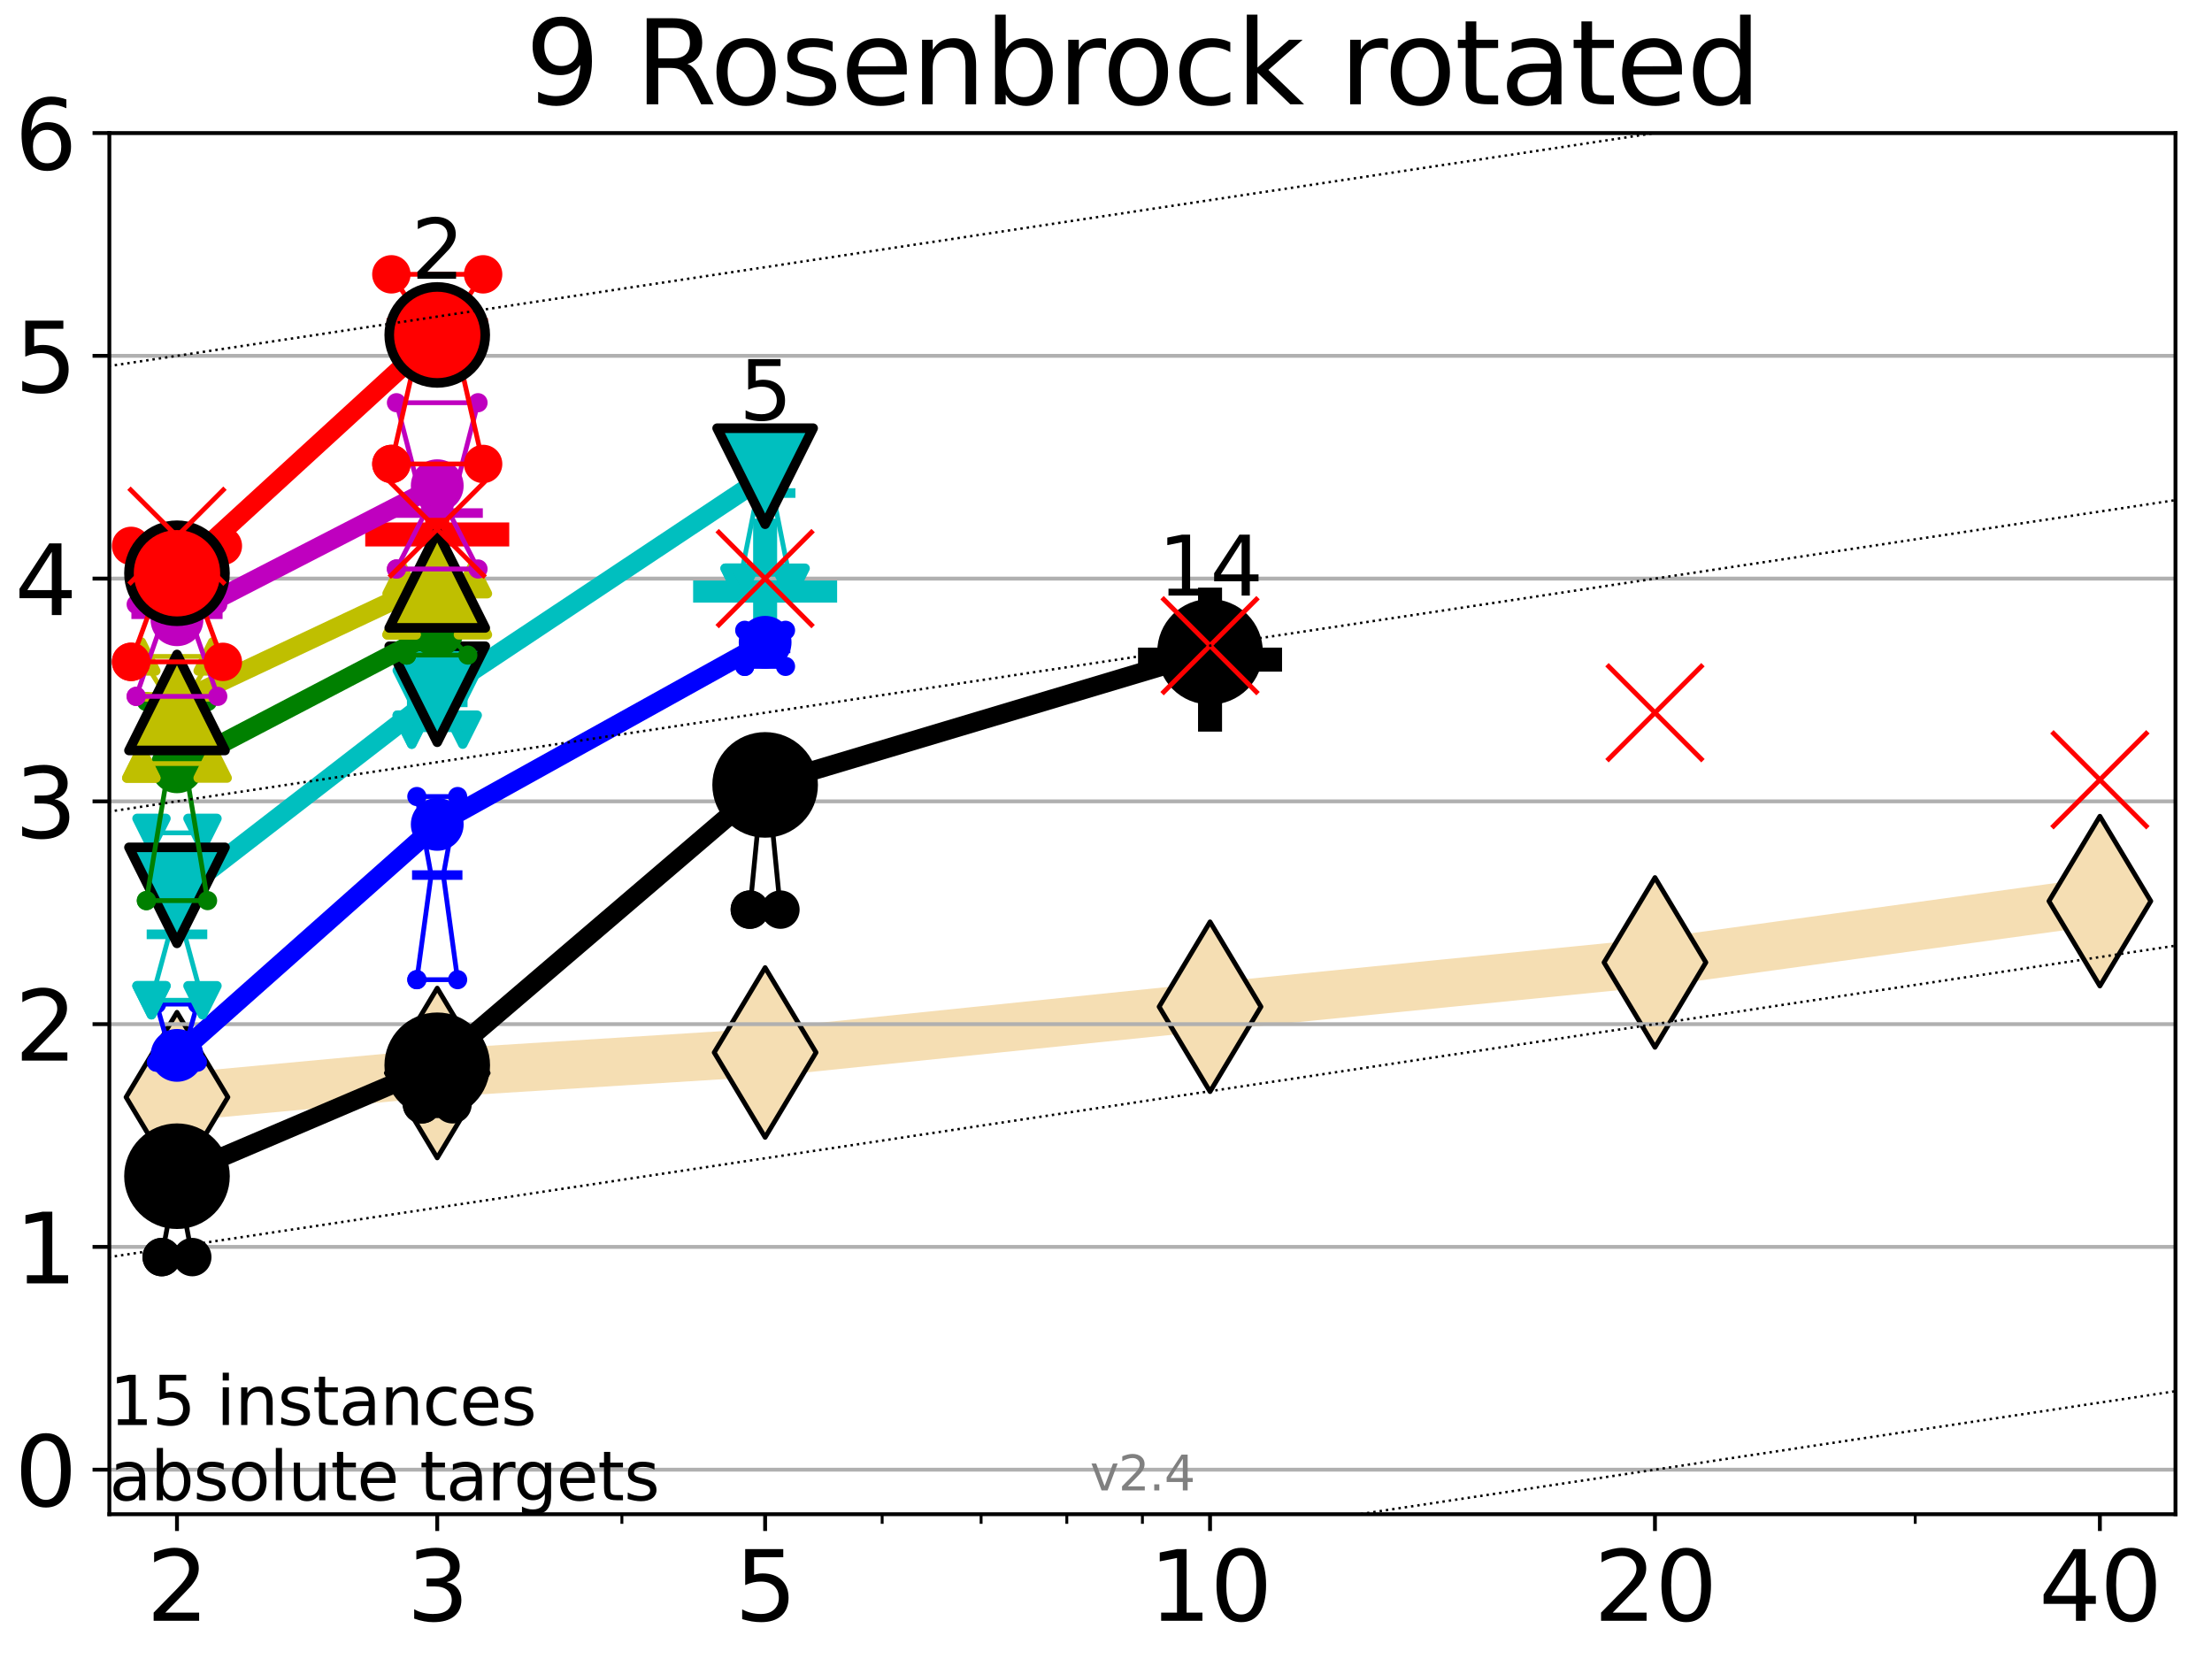 <?xml version="1.0" encoding="utf-8" standalone="no"?>
<!DOCTYPE svg PUBLIC "-//W3C//DTD SVG 1.1//EN"
  "http://www.w3.org/Graphics/SVG/1.1/DTD/svg11.dtd">
<svg height="345.6pt" version="1.1" viewBox="0 0 460.8 345.6" width="460.8pt" xmlns="http://www.w3.org/2000/svg" xmlns:xlink="http://www.w3.org/1999/xlink">
 <defs>
  <style type="text/css">*{stroke-linecap:butt;stroke-linejoin:round;}</style>
 </defs>
 <g id="figure_1">
  <g id="patch_1">
   <path d="M 0 345.6 
L 460.8 345.6 
L 460.8 0 
L 0 0 
z
" style="fill:#ffffff;"/>
  </g>
  <g id="axes_1">
   <g id="patch_2">
    <path d="M 22.78 315.44 
L 453.192 315.44 
L 453.192 27.72 
L 22.78 27.72 
z
" style="fill:#ffffff;"/>
   </g>
   <g id="line2d_1">
    <path clip-path="url(#p8183d27d4d)" d="M 36.868 228.563 
L 91.085 223.529 
L 159.39 219.252 
L 252.074 209.722 
L 344.758 200.495 
L 437.443 187.722 
" style="fill:none;stroke:#f5deb3;stroke-linecap:square;stroke-width:10;"/>
    <defs>
     <path d="M 0 17.678 
L 10.607 0 
L 0 -17.678 
L -10.607 0 
z
" id="m3ee02f6762" style="stroke:#000000;stroke-linejoin:miter;"/>
    </defs>
    <g clip-path="url(#p8183d27d4d)">
     <use style="fill:#f5deb3;stroke:#000000;stroke-linejoin:miter;" x="36.868" xlink:href="#m3ee02f6762" y="228.563"/>
     <use style="fill:#f5deb3;stroke:#000000;stroke-linejoin:miter;" x="91.085" xlink:href="#m3ee02f6762" y="223.529"/>
     <use style="fill:#f5deb3;stroke:#000000;stroke-linejoin:miter;" x="159.39" xlink:href="#m3ee02f6762" y="219.252"/>
     <use style="fill:#f5deb3;stroke:#000000;stroke-linejoin:miter;" x="252.074" xlink:href="#m3ee02f6762" y="209.722"/>
     <use style="fill:#f5deb3;stroke:#000000;stroke-linejoin:miter;" x="344.758" xlink:href="#m3ee02f6762" y="200.495"/>
     <use style="fill:#f5deb3;stroke:#000000;stroke-linejoin:miter;" x="437.443" xlink:href="#m3ee02f6762" y="187.722"/>
    </g>
   </g>
   <g id="line2d_2">
    <defs>
     <path d="M -15 0 
L 15 0 
M 0 15 
L 0 -15 
" id="m2431b1d23d" style="stroke:#000000;stroke-width:5;"/>
    </defs>
    <g clip-path="url(#p8183d27d4d)">
     <use style="stroke:#000000;stroke-width:5;" x="252.074" xlink:href="#m2431b1d23d" y="137.41"/>
    </g>
   </g>
   <g id="line2d_3">
    <defs>
     <path d="M -15 0 
L 15 0 
M 0 15 
L 0 -15 
" id="m1c64b89be4" style="stroke:#00bfbf;stroke-width:5;"/>
    </defs>
    <g clip-path="url(#p8183d27d4d)">
     <use style="fill:#00bfbf;stroke:#00bfbf;stroke-width:5;" x="159.39" xlink:href="#m1c64b89be4" y="123.031"/>
    </g>
   </g>
   <g id="line2d_4">
    <defs>
     <path d="M -15 0 
L 15 0 
M 0 15 
L 0 -15 
" id="ma6faadd135" style="stroke:#ff0000;stroke-width:5;"/>
    </defs>
    <g clip-path="url(#p8183d27d4d)">
     <use style="fill:#ff0000;stroke:#ff0000;stroke-width:5;" x="91.085" xlink:href="#ma6faadd135" y="111.338"/>
    </g>
   </g>
   <g id="matplotlib.axis_1">
    <g id="xtick_1">
     <g id="line2d_5">
      <defs>
       <path d="M 0 0 
L 0 3.5 
" id="m55f728307f" style="stroke:#000000;stroke-width:0.8;"/>
      </defs>
      <g>
       <use style="stroke:#000000;stroke-width:0.8;" x="36.868" xlink:href="#m55f728307f" y="315.44"/>
      </g>
     </g>
     <g id="text_1">
      <!-- 2 -->
      <g transform="translate(30.506 337.637)scale(0.2 -0.2)">
       <defs>
        <path d="M 1228 531 
L 3431 531 
L 3431 0 
L 469 0 
L 469 531 
Q 828 903 1448 1529 
Q 2069 2156 2228 2338 
Q 2531 2678 2651 2914 
Q 2772 3150 2772 3378 
Q 2772 3750 2511 3984 
Q 2250 4219 1831 4219 
Q 1534 4219 1204 4116 
Q 875 4013 500 3803 
L 500 4441 
Q 881 4594 1212 4672 
Q 1544 4750 1819 4750 
Q 2544 4750 2975 4387 
Q 3406 4025 3406 3419 
Q 3406 3131 3298 2873 
Q 3191 2616 2906 2266 
Q 2828 2175 2409 1742 
Q 1991 1309 1228 531 
z
" id="DejaVuSans-32" transform="scale(0.016)"/>
       </defs>
       <use xlink:href="#DejaVuSans-32"/>
      </g>
     </g>
    </g>
    <g id="xtick_2">
     <g id="line2d_6">
      <g>
       <use style="stroke:#000000;stroke-width:0.8;" x="91.085" xlink:href="#m55f728307f" y="315.44"/>
      </g>
     </g>
     <g id="text_2">
      <!-- 3 -->
      <g transform="translate(84.723 337.637)scale(0.2 -0.2)">
       <defs>
        <path d="M 2597 2516 
Q 3050 2419 3304 2112 
Q 3559 1806 3559 1356 
Q 3559 666 3084 287 
Q 2609 -91 1734 -91 
Q 1441 -91 1130 -33 
Q 819 25 488 141 
L 488 750 
Q 750 597 1062 519 
Q 1375 441 1716 441 
Q 2309 441 2620 675 
Q 2931 909 2931 1356 
Q 2931 1769 2642 2001 
Q 2353 2234 1838 2234 
L 1294 2234 
L 1294 2753 
L 1863 2753 
Q 2328 2753 2575 2939 
Q 2822 3125 2822 3475 
Q 2822 3834 2567 4026 
Q 2313 4219 1838 4219 
Q 1578 4219 1281 4162 
Q 984 4106 628 3988 
L 628 4550 
Q 988 4650 1302 4700 
Q 1616 4750 1894 4750 
Q 2613 4750 3031 4423 
Q 3450 4097 3450 3541 
Q 3450 3153 3228 2886 
Q 3006 2619 2597 2516 
z
" id="DejaVuSans-33" transform="scale(0.016)"/>
       </defs>
       <use xlink:href="#DejaVuSans-33"/>
      </g>
     </g>
    </g>
    <g id="xtick_3">
     <g id="line2d_7">
      <g>
       <use style="stroke:#000000;stroke-width:0.8;" x="159.39" xlink:href="#m55f728307f" y="315.44"/>
      </g>
     </g>
     <g id="text_3">
      <!-- 5 -->
      <g transform="translate(153.028 337.637)scale(0.2 -0.2)">
       <defs>
        <path d="M 691 4666 
L 3169 4666 
L 3169 4134 
L 1269 4134 
L 1269 2991 
Q 1406 3038 1543 3061 
Q 1681 3084 1819 3084 
Q 2600 3084 3056 2656 
Q 3513 2228 3513 1497 
Q 3513 744 3044 326 
Q 2575 -91 1722 -91 
Q 1428 -91 1123 -41 
Q 819 9 494 109 
L 494 744 
Q 775 591 1075 516 
Q 1375 441 1709 441 
Q 2250 441 2565 725 
Q 2881 1009 2881 1497 
Q 2881 1984 2565 2268 
Q 2250 2553 1709 2553 
Q 1456 2553 1204 2497 
Q 953 2441 691 2322 
L 691 4666 
z
" id="DejaVuSans-35" transform="scale(0.016)"/>
       </defs>
       <use xlink:href="#DejaVuSans-35"/>
      </g>
     </g>
    </g>
    <g id="xtick_4">
     <g id="line2d_8">
      <g>
       <use style="stroke:#000000;stroke-width:0.8;" x="252.074" xlink:href="#m55f728307f" y="315.44"/>
      </g>
     </g>
     <g id="text_4">
      <!-- 10 -->
      <g transform="translate(239.349 337.637)scale(0.2 -0.2)">
       <defs>
        <path d="M 794 531 
L 1825 531 
L 1825 4091 
L 703 3866 
L 703 4441 
L 1819 4666 
L 2450 4666 
L 2450 531 
L 3481 531 
L 3481 0 
L 794 0 
L 794 531 
z
" id="DejaVuSans-31" transform="scale(0.016)"/>
        <path d="M 2034 4250 
Q 1547 4250 1301 3770 
Q 1056 3291 1056 2328 
Q 1056 1369 1301 889 
Q 1547 409 2034 409 
Q 2525 409 2770 889 
Q 3016 1369 3016 2328 
Q 3016 3291 2770 3770 
Q 2525 4250 2034 4250 
z
M 2034 4750 
Q 2819 4750 3233 4129 
Q 3647 3509 3647 2328 
Q 3647 1150 3233 529 
Q 2819 -91 2034 -91 
Q 1250 -91 836 529 
Q 422 1150 422 2328 
Q 422 3509 836 4129 
Q 1250 4750 2034 4750 
z
" id="DejaVuSans-30" transform="scale(0.016)"/>
       </defs>
       <use xlink:href="#DejaVuSans-31"/>
       <use x="63.623" xlink:href="#DejaVuSans-30"/>
      </g>
     </g>
    </g>
    <g id="xtick_5">
     <g id="line2d_9">
      <g>
       <use style="stroke:#000000;stroke-width:0.8;" x="344.758" xlink:href="#m55f728307f" y="315.44"/>
      </g>
     </g>
     <g id="text_5">
      <!-- 20 -->
      <g transform="translate(332.033 337.637)scale(0.2 -0.2)">
       <use xlink:href="#DejaVuSans-32"/>
       <use x="63.623" xlink:href="#DejaVuSans-30"/>
      </g>
     </g>
    </g>
    <g id="xtick_6">
     <g id="line2d_10">
      <g>
       <use style="stroke:#000000;stroke-width:0.8;" x="437.443" xlink:href="#m55f728307f" y="315.44"/>
      </g>
     </g>
     <g id="text_6">
      <!-- 40 -->
      <g transform="translate(424.718 337.637)scale(0.2 -0.2)">
       <defs>
        <path d="M 2419 4116 
L 825 1625 
L 2419 1625 
L 2419 4116 
z
M 2253 4666 
L 3047 4666 
L 3047 1625 
L 3713 1625 
L 3713 1100 
L 3047 1100 
L 3047 0 
L 2419 0 
L 2419 1100 
L 313 1100 
L 313 1709 
L 2253 4666 
z
" id="DejaVuSans-34" transform="scale(0.016)"/>
       </defs>
       <use xlink:href="#DejaVuSans-34"/>
       <use x="63.623" xlink:href="#DejaVuSans-30"/>
      </g>
     </g>
    </g>
    <g id="xtick_7">
     <g id="line2d_11">
      <defs>
       <path d="M 0 0 
L 0 2 
" id="m679346d7dc" style="stroke:#000000;stroke-width:0.6;"/>
      </defs>
      <g>
       <use style="stroke:#000000;stroke-width:0.6;" x="129.552" xlink:href="#m679346d7dc" y="315.44"/>
      </g>
     </g>
    </g>
    <g id="xtick_8">
     <g id="line2d_12">
      <g>
       <use style="stroke:#000000;stroke-width:0.6;" x="183.769" xlink:href="#m679346d7dc" y="315.44"/>
      </g>
     </g>
    </g>
    <g id="xtick_9">
     <g id="line2d_13">
      <g>
       <use style="stroke:#000000;stroke-width:0.6;" x="204.381" xlink:href="#m679346d7dc" y="315.44"/>
      </g>
     </g>
    </g>
    <g id="xtick_10">
     <g id="line2d_14">
      <g>
       <use style="stroke:#000000;stroke-width:0.6;" x="222.237" xlink:href="#m679346d7dc" y="315.44"/>
      </g>
     </g>
    </g>
    <g id="xtick_11">
     <g id="line2d_15">
      <g>
       <use style="stroke:#000000;stroke-width:0.6;" x="237.986" xlink:href="#m679346d7dc" y="315.44"/>
      </g>
     </g>
    </g>
    <g id="xtick_12">
     <g id="line2d_16">
      <g>
       <use style="stroke:#000000;stroke-width:0.6;" x="398.975" xlink:href="#m679346d7dc" y="315.44"/>
      </g>
     </g>
    </g>
   </g>
   <g id="matplotlib.axis_2">
    <g id="ytick_1">
     <g id="line2d_17">
      <path clip-path="url(#p8183d27d4d)" d="M 22.78 306.159 
L 453.192 306.159 
" style="fill:none;stroke:#b0b0b0;stroke-linecap:square;stroke-width:0.8;"/>
     </g>
     <g id="line2d_18">
      <defs>
       <path d="M 0 0 
L -3.5 0 
" id="m56cde52784" style="stroke:#000000;stroke-width:0.8;"/>
      </defs>
      <g>
       <use style="stroke:#000000;stroke-width:0.8;" x="22.78" xlink:href="#m56cde52784" y="306.159"/>
      </g>
     </g>
     <g id="text_7">
      <!-- 0 -->
      <g transform="translate(3.055 313.757)scale(0.2 -0.2)">
       <use xlink:href="#DejaVuSans-30"/>
      </g>
     </g>
    </g>
    <g id="ytick_2">
     <g id="line2d_19">
      <path clip-path="url(#p8183d27d4d)" d="M 22.78 259.752 
L 453.192 259.752 
" style="fill:none;stroke:#b0b0b0;stroke-linecap:square;stroke-width:0.8;"/>
     </g>
     <g id="line2d_20">
      <g>
       <use style="stroke:#000000;stroke-width:0.8;" x="22.78" xlink:href="#m56cde52784" y="259.752"/>
      </g>
     </g>
     <g id="text_8">
      <!-- 1 -->
      <g transform="translate(3.055 267.351)scale(0.2 -0.2)">
       <use xlink:href="#DejaVuSans-31"/>
      </g>
     </g>
    </g>
    <g id="ytick_3">
     <g id="line2d_21">
      <path clip-path="url(#p8183d27d4d)" d="M 22.78 213.346 
L 453.192 213.346 
" style="fill:none;stroke:#b0b0b0;stroke-linecap:square;stroke-width:0.8;"/>
     </g>
     <g id="line2d_22">
      <g>
       <use style="stroke:#000000;stroke-width:0.8;" x="22.78" xlink:href="#m56cde52784" y="213.346"/>
      </g>
     </g>
     <g id="text_9">
      <!-- 2 -->
      <g transform="translate(3.055 220.944)scale(0.2 -0.2)">
       <use xlink:href="#DejaVuSans-32"/>
      </g>
     </g>
    </g>
    <g id="ytick_4">
     <g id="line2d_23">
      <path clip-path="url(#p8183d27d4d)" d="M 22.78 166.939 
L 453.192 166.939 
" style="fill:none;stroke:#b0b0b0;stroke-linecap:square;stroke-width:0.8;"/>
     </g>
     <g id="line2d_24">
      <g>
       <use style="stroke:#000000;stroke-width:0.8;" x="22.78" xlink:href="#m56cde52784" y="166.939"/>
      </g>
     </g>
     <g id="text_10">
      <!-- 3 -->
      <g transform="translate(3.055 174.538)scale(0.2 -0.2)">
       <use xlink:href="#DejaVuSans-33"/>
      </g>
     </g>
    </g>
    <g id="ytick_5">
     <g id="line2d_25">
      <path clip-path="url(#p8183d27d4d)" d="M 22.78 120.533 
L 453.192 120.533 
" style="fill:none;stroke:#b0b0b0;stroke-linecap:square;stroke-width:0.8;"/>
     </g>
     <g id="line2d_26">
      <g>
       <use style="stroke:#000000;stroke-width:0.8;" x="22.78" xlink:href="#m56cde52784" y="120.533"/>
      </g>
     </g>
     <g id="text_11">
      <!-- 4 -->
      <g transform="translate(3.055 128.131)scale(0.2 -0.2)">
       <use xlink:href="#DejaVuSans-34"/>
      </g>
     </g>
    </g>
    <g id="ytick_6">
     <g id="line2d_27">
      <path clip-path="url(#p8183d27d4d)" d="M 22.78 74.126 
L 453.192 74.126 
" style="fill:none;stroke:#b0b0b0;stroke-linecap:square;stroke-width:0.8;"/>
     </g>
     <g id="line2d_28">
      <g>
       <use style="stroke:#000000;stroke-width:0.8;" x="22.78" xlink:href="#m56cde52784" y="74.126"/>
      </g>
     </g>
     <g id="text_12">
      <!-- 5 -->
      <g transform="translate(3.055 81.725)scale(0.2 -0.2)">
       <use xlink:href="#DejaVuSans-35"/>
      </g>
     </g>
    </g>
    <g id="ytick_7">
     <g id="line2d_29">
      <path clip-path="url(#p8183d27d4d)" d="M 22.78 27.72 
L 453.192 27.72 
" style="fill:none;stroke:#b0b0b0;stroke-linecap:square;stroke-width:0.8;"/>
     </g>
     <g id="line2d_30">
      <g>
       <use style="stroke:#000000;stroke-width:0.8;" x="22.78" xlink:href="#m56cde52784" y="27.72"/>
      </g>
     </g>
     <g id="text_13">
      <!-- 6 -->
      <g transform="translate(3.055 35.318)scale(0.2 -0.2)">
       <defs>
        <path d="M 2113 2584 
Q 1688 2584 1439 2293 
Q 1191 2003 1191 1497 
Q 1191 994 1439 701 
Q 1688 409 2113 409 
Q 2538 409 2786 701 
Q 3034 994 3034 1497 
Q 3034 2003 2786 2293 
Q 2538 2584 2113 2584 
z
M 3366 4563 
L 3366 3988 
Q 3128 4100 2886 4159 
Q 2644 4219 2406 4219 
Q 1781 4219 1451 3797 
Q 1122 3375 1075 2522 
Q 1259 2794 1537 2939 
Q 1816 3084 2150 3084 
Q 2853 3084 3261 2657 
Q 3669 2231 3669 1497 
Q 3669 778 3244 343 
Q 2819 -91 2113 -91 
Q 1303 -91 875 529 
Q 447 1150 447 2328 
Q 447 3434 972 4092 
Q 1497 4750 2381 4750 
Q 2619 4750 2861 4703 
Q 3103 4656 3366 4563 
z
" id="DejaVuSans-36" transform="scale(0.016)"/>
       </defs>
       <use xlink:href="#DejaVuSans-36"/>
      </g>
     </g>
    </g>
   </g>
   <g id="line2d_31">
    <path clip-path="url(#p8183d27d4d)" d="M 33.682 261.876 
L 35.912 249.967 
L 33.682 240.111 
L 40.054 240.111 
L 37.824 249.967 
L 40.054 261.876 
L 33.682 261.876 
" style="fill:none;stroke:#000000;stroke-linecap:square;"/>
   </g>
   <g id="line2d_32">
    <path clip-path="url(#p8183d27d4d)" d="M 33.682 261.876 
L 40.054 261.876 
L 40.054 240.111 
L 33.682 240.111 
L 33.682 261.876 
" style="fill:none;"/>
    <defs>
     <path d="M 0 3 
C 0.796 3 1.559 2.684 2.121 2.121 
C 2.684 1.559 3 0.796 3 0 
C 3 -0.796 2.684 -1.559 2.121 -2.121 
C 1.559 -2.684 0.796 -3 0 -3 
C -0.796 -3 -1.559 -2.684 -2.121 -2.121 
C -2.684 -1.559 -3 -0.796 -3 0 
C -3 0.796 -2.684 1.559 -2.121 2.121 
C -1.559 2.684 -0.796 3 0 3 
z
" id="m822be396dd" style="stroke:#000000;stroke-width:2;"/>
    </defs>
    <g clip-path="url(#p8183d27d4d)">
     <use style="stroke:#000000;stroke-width:2;" x="33.682" xlink:href="#m822be396dd" y="261.876"/>
     <use style="stroke:#000000;stroke-width:2;" x="40.054" xlink:href="#m822be396dd" y="261.876"/>
     <use style="stroke:#000000;stroke-width:2;" x="40.054" xlink:href="#m822be396dd" y="240.111"/>
     <use style="stroke:#000000;stroke-width:2;" x="33.682" xlink:href="#m822be396dd" y="240.111"/>
     <use style="stroke:#000000;stroke-width:2;" x="33.682" xlink:href="#m822be396dd" y="261.876"/>
    </g>
   </g>
   <g id="line2d_33">
    <path clip-path="url(#p8183d27d4d)" d="M 33.682 249.967 
L 40.054 249.967 
" style="fill:none;stroke:#000000;stroke-linecap:square;stroke-width:2;"/>
   </g>
   <g id="line2d_34">
    <path clip-path="url(#p8183d27d4d)" d="M 87.899 230.045 
L 90.129 225.889 
L 87.899 220.922 
L 94.271 220.922 
L 92.041 225.889 
L 94.271 230.045 
L 87.899 230.045 
" style="fill:none;stroke:#000000;stroke-linecap:square;"/>
   </g>
   <g id="line2d_35">
    <path clip-path="url(#p8183d27d4d)" d="M 87.899 230.045 
L 94.271 230.045 
L 94.271 220.922 
L 87.899 220.922 
L 87.899 230.045 
" style="fill:none;"/>
    <g clip-path="url(#p8183d27d4d)">
     <use style="stroke:#000000;stroke-width:2;" x="87.899" xlink:href="#m822be396dd" y="230.045"/>
     <use style="stroke:#000000;stroke-width:2;" x="94.271" xlink:href="#m822be396dd" y="230.045"/>
     <use style="stroke:#000000;stroke-width:2;" x="94.271" xlink:href="#m822be396dd" y="220.922"/>
     <use style="stroke:#000000;stroke-width:2;" x="87.899" xlink:href="#m822be396dd" y="220.922"/>
     <use style="stroke:#000000;stroke-width:2;" x="87.899" xlink:href="#m822be396dd" y="230.045"/>
    </g>
   </g>
   <g id="line2d_36">
    <path clip-path="url(#p8183d27d4d)" d="M 87.899 225.889 
L 94.271 225.889 
" style="fill:none;stroke:#000000;stroke-linecap:square;stroke-width:2;"/>
   </g>
   <g id="line2d_37">
    <path clip-path="url(#p8183d27d4d)" d="M 156.204 189.492 
L 158.434 166.763 
L 156.204 159.065 
L 162.576 159.065 
L 160.346 166.763 
L 162.576 189.492 
L 156.204 189.492 
" style="fill:none;stroke:#000000;stroke-linecap:square;"/>
   </g>
   <g id="line2d_38">
    <path clip-path="url(#p8183d27d4d)" d="M 156.204 189.492 
L 162.576 189.492 
L 162.576 159.065 
L 156.204 159.065 
L 156.204 189.492 
" style="fill:none;"/>
    <g clip-path="url(#p8183d27d4d)">
     <use style="stroke:#000000;stroke-width:2;" x="156.204" xlink:href="#m822be396dd" y="189.492"/>
     <use style="stroke:#000000;stroke-width:2;" x="162.576" xlink:href="#m822be396dd" y="189.492"/>
     <use style="stroke:#000000;stroke-width:2;" x="162.576" xlink:href="#m822be396dd" y="159.065"/>
     <use style="stroke:#000000;stroke-width:2;" x="156.204" xlink:href="#m822be396dd" y="159.065"/>
     <use style="stroke:#000000;stroke-width:2;" x="156.204" xlink:href="#m822be396dd" y="189.492"/>
    </g>
   </g>
   <g id="line2d_39">
    <path clip-path="url(#p8183d27d4d)" d="M 156.204 166.763 
L 162.576 166.763 
" style="fill:none;stroke:#000000;stroke-linecap:square;stroke-width:2;"/>
   </g>
   <g id="line2d_40">
    <path clip-path="url(#p8183d27d4d)" d="M 248.888 137.665 
L 251.118 136.94 
L 248.888 136.203 
L 255.26 136.203 
L 253.03 136.94 
L 255.26 137.665 
L 248.888 137.665 
" style="fill:none;stroke:#000000;stroke-linecap:square;"/>
   </g>
   <g id="line2d_41">
    <path clip-path="url(#p8183d27d4d)" d="M 248.888 137.665 
L 255.26 137.665 
L 255.26 136.203 
L 248.888 136.203 
L 248.888 137.665 
" style="fill:none;"/>
    <g clip-path="url(#p8183d27d4d)">
     <use style="stroke:#000000;stroke-width:2;" x="248.888" xlink:href="#m822be396dd" y="137.665"/>
     <use style="stroke:#000000;stroke-width:2;" x="255.26" xlink:href="#m822be396dd" y="137.665"/>
     <use style="stroke:#000000;stroke-width:2;" x="255.26" xlink:href="#m822be396dd" y="136.203"/>
     <use style="stroke:#000000;stroke-width:2;" x="248.888" xlink:href="#m822be396dd" y="136.203"/>
     <use style="stroke:#000000;stroke-width:2;" x="248.888" xlink:href="#m822be396dd" y="137.665"/>
    </g>
   </g>
   <g id="line2d_42">
    <path clip-path="url(#p8183d27d4d)" d="M 248.888 136.94 
L 255.26 136.94 
" style="fill:none;stroke:#000000;stroke-linecap:square;stroke-width:2;"/>
   </g>
   <g id="line2d_43">
    <path clip-path="url(#p8183d27d4d)" d="M 36.868 245.024 
L 91.085 221.918 
" style="fill:none;stroke:#000000;stroke-linecap:square;stroke-width:4;"/>
   </g>
   <g id="line2d_44">
    <path clip-path="url(#p8183d27d4d)" d="M 91.085 221.918 
L 159.39 163.51 
" style="fill:none;stroke:#000000;stroke-linecap:square;stroke-width:4;"/>
   </g>
   <g id="line2d_45">
    <path clip-path="url(#p8183d27d4d)" d="M 159.39 163.51 
L 252.074 135.782 
" style="fill:none;stroke:#000000;stroke-linecap:square;stroke-width:4;"/>
   </g>
   <g id="line2d_46">
    <path clip-path="url(#p8183d27d4d)" d="M 36.868 245.024 
L 91.085 221.918 
L 159.39 163.51 
L 252.074 135.782 
" style="fill:none;"/>
    <defs>
     <path d="M 0 10 
C 2.652 10 5.196 8.946 7.071 7.071 
C 8.946 5.196 10 2.652 10 0 
C 10 -2.652 8.946 -5.196 7.071 -7.071 
C 5.196 -8.946 2.652 -10 0 -10 
C -2.652 -10 -5.196 -8.946 -7.071 -7.071 
C -8.946 -5.196 -10 -2.652 -10 0 
C -10 2.652 -8.946 5.196 -7.071 7.071 
C -5.196 8.946 -2.652 10 0 10 
z
" id="mf210fd87fb" style="stroke:#000000;stroke-width:2;"/>
    </defs>
    <g clip-path="url(#p8183d27d4d)">
     <use style="stroke:#000000;stroke-width:2;" x="36.868" xlink:href="#mf210fd87fb" y="245.024"/>
     <use style="stroke:#000000;stroke-width:2;" x="91.085" xlink:href="#mf210fd87fb" y="221.918"/>
     <use style="stroke:#000000;stroke-width:2;" x="159.39" xlink:href="#mf210fd87fb" y="163.51"/>
     <use style="stroke:#000000;stroke-width:2;" x="252.074" xlink:href="#mf210fd87fb" y="135.782"/>
    </g>
   </g>
   <g id="line2d_47">
    <path clip-path="url(#p8183d27d4d)" d="M 32.62 221.267 
L 35.594 219.689 
L 32.62 209.174 
L 41.116 209.174 
L 38.143 219.689 
L 41.116 221.267 
L 32.62 221.267 
" style="fill:none;stroke:#0000ff;stroke-linecap:square;"/>
   </g>
   <g id="line2d_48">
    <path clip-path="url(#p8183d27d4d)" d="M 32.62 221.267 
L 41.116 221.267 
L 41.116 209.174 
L 32.62 209.174 
L 32.62 221.267 
" style="fill:none;"/>
    <defs>
     <path d="M 0 1.5 
C 0.398 1.5 0.779 1.342 1.061 1.061 
C 1.342 0.779 1.5 0.398 1.5 0 
C 1.5 -0.398 1.342 -0.779 1.061 -1.061 
C 0.779 -1.342 0.398 -1.5 0 -1.5 
C -0.398 -1.5 -0.779 -1.342 -1.061 -1.061 
C -1.342 -0.779 -1.5 -0.398 -1.5 0 
C -1.5 0.398 -1.342 0.779 -1.061 1.061 
C -0.779 1.342 -0.398 1.5 0 1.5 
z
" id="m99632b8d43" style="stroke:#0000ff;"/>
    </defs>
    <g clip-path="url(#p8183d27d4d)">
     <use style="fill:#0000ff;stroke:#0000ff;" x="32.62" xlink:href="#m99632b8d43" y="221.267"/>
     <use style="fill:#0000ff;stroke:#0000ff;" x="41.116" xlink:href="#m99632b8d43" y="221.267"/>
     <use style="fill:#0000ff;stroke:#0000ff;" x="41.116" xlink:href="#m99632b8d43" y="209.174"/>
     <use style="fill:#0000ff;stroke:#0000ff;" x="32.62" xlink:href="#m99632b8d43" y="209.174"/>
     <use style="fill:#0000ff;stroke:#0000ff;" x="32.62" xlink:href="#m99632b8d43" y="221.267"/>
    </g>
   </g>
   <g id="line2d_49">
    <path clip-path="url(#p8183d27d4d)" d="M 32.62 219.689 
L 41.116 219.689 
" style="fill:none;stroke:#0000ff;stroke-linecap:square;stroke-width:2;"/>
   </g>
   <g id="line2d_50">
    <path clip-path="url(#p8183d27d4d)" d="M 86.837 204.084 
L 89.811 182.292 
L 86.837 165.93 
L 95.333 165.93 
L 92.359 182.292 
L 95.333 204.084 
L 86.837 204.084 
" style="fill:none;stroke:#0000ff;stroke-linecap:square;"/>
   </g>
   <g id="line2d_51">
    <path clip-path="url(#p8183d27d4d)" d="M 86.837 204.084 
L 95.333 204.084 
L 95.333 165.93 
L 86.837 165.93 
L 86.837 204.084 
" style="fill:none;"/>
    <g clip-path="url(#p8183d27d4d)">
     <use style="fill:#0000ff;stroke:#0000ff;" x="86.837" xlink:href="#m99632b8d43" y="204.084"/>
     <use style="fill:#0000ff;stroke:#0000ff;" x="95.333" xlink:href="#m99632b8d43" y="204.084"/>
     <use style="fill:#0000ff;stroke:#0000ff;" x="95.333" xlink:href="#m99632b8d43" y="165.93"/>
     <use style="fill:#0000ff;stroke:#0000ff;" x="86.837" xlink:href="#m99632b8d43" y="165.93"/>
     <use style="fill:#0000ff;stroke:#0000ff;" x="86.837" xlink:href="#m99632b8d43" y="204.084"/>
    </g>
   </g>
   <g id="line2d_52">
    <path clip-path="url(#p8183d27d4d)" d="M 86.837 182.292 
L 95.333 182.292 
" style="fill:none;stroke:#0000ff;stroke-linecap:square;stroke-width:2;"/>
   </g>
   <g id="line2d_53">
    <path clip-path="url(#p8183d27d4d)" d="M 155.142 138.824 
L 158.116 135.065 
L 155.142 131.303 
L 163.638 131.303 
L 160.665 135.065 
L 163.638 138.824 
L 155.142 138.824 
" style="fill:none;stroke:#0000ff;stroke-linecap:square;"/>
   </g>
   <g id="line2d_54">
    <path clip-path="url(#p8183d27d4d)" d="M 155.142 138.824 
L 163.638 138.824 
L 163.638 131.303 
L 155.142 131.303 
L 155.142 138.824 
" style="fill:none;"/>
    <g clip-path="url(#p8183d27d4d)">
     <use style="fill:#0000ff;stroke:#0000ff;" x="155.142" xlink:href="#m99632b8d43" y="138.824"/>
     <use style="fill:#0000ff;stroke:#0000ff;" x="163.638" xlink:href="#m99632b8d43" y="138.824"/>
     <use style="fill:#0000ff;stroke:#0000ff;" x="163.638" xlink:href="#m99632b8d43" y="131.303"/>
     <use style="fill:#0000ff;stroke:#0000ff;" x="155.142" xlink:href="#m99632b8d43" y="131.303"/>
     <use style="fill:#0000ff;stroke:#0000ff;" x="155.142" xlink:href="#m99632b8d43" y="138.824"/>
    </g>
   </g>
   <g id="line2d_55">
    <path clip-path="url(#p8183d27d4d)" d="M 155.142 135.065 
L 163.638 135.065 
" style="fill:none;stroke:#0000ff;stroke-linecap:square;stroke-width:2;"/>
   </g>
   <g id="line2d_56">
    <path clip-path="url(#p8183d27d4d)" d="M 36.868 219.855 
L 91.085 171.737 
" style="fill:none;stroke:#0000ff;stroke-linecap:square;stroke-width:4;"/>
   </g>
   <g id="line2d_57">
    <path clip-path="url(#p8183d27d4d)" d="M 91.085 171.737 
L 159.39 133.801 
" style="fill:none;stroke:#0000ff;stroke-linecap:square;stroke-width:4;"/>
   </g>
   <g id="line2d_58">
    <path clip-path="url(#p8183d27d4d)" d="M 36.868 219.855 
L 91.085 171.737 
L 159.39 133.801 
" style="fill:none;"/>
    <defs>
     <path d="M 0 5 
C 1.326 5 2.598 4.473 3.536 3.536 
C 4.473 2.598 5 1.326 5 0 
C 5 -1.326 4.473 -2.598 3.536 -3.536 
C 2.598 -4.473 1.326 -5 0 -5 
C -1.326 -5 -2.598 -4.473 -3.536 -3.536 
C -4.473 -2.598 -5 -1.326 -5 0 
C -5 1.326 -4.473 2.598 -3.536 3.536 
C -2.598 4.473 -1.326 5 0 5 
z
" id="me4af80730a" style="stroke:#0000ff;"/>
    </defs>
    <g clip-path="url(#p8183d27d4d)">
     <use style="fill:#0000ff;stroke:#0000ff;" x="36.868" xlink:href="#me4af80730a" y="219.855"/>
     <use style="fill:#0000ff;stroke:#0000ff;" x="91.085" xlink:href="#me4af80730a" y="171.737"/>
     <use style="fill:#0000ff;stroke:#0000ff;" x="159.39" xlink:href="#me4af80730a" y="133.801"/>
    </g>
   </g>
   <g id="line2d_59">
    <path clip-path="url(#p8183d27d4d)" d="M 31.558 208.371 
L 35.275 194.638 
L 31.558 173.504 
L 42.178 173.504 
L 38.461 194.638 
L 42.178 208.371 
L 31.558 208.371 
" style="fill:none;stroke:#00bfbf;stroke-linecap:square;"/>
   </g>
   <g id="line2d_60">
    <path clip-path="url(#p8183d27d4d)" d="M 31.558 208.371 
L 42.178 208.371 
L 42.178 173.504 
L 31.558 173.504 
L 31.558 208.371 
" style="fill:none;"/>
    <defs>
     <path d="M -0 3 
L 3 -3 
L -3 -3 
z
" id="m2ce168294f" style="stroke:#00bfbf;stroke-linejoin:miter;stroke-width:2;"/>
    </defs>
    <g clip-path="url(#p8183d27d4d)">
     <use style="fill:#00bfbf;stroke:#00bfbf;stroke-linejoin:miter;stroke-width:2;" x="31.558" xlink:href="#m2ce168294f" y="208.371"/>
     <use style="fill:#00bfbf;stroke:#00bfbf;stroke-linejoin:miter;stroke-width:2;" x="42.178" xlink:href="#m2ce168294f" y="208.371"/>
     <use style="fill:#00bfbf;stroke:#00bfbf;stroke-linejoin:miter;stroke-width:2;" x="42.178" xlink:href="#m2ce168294f" y="173.504"/>
     <use style="fill:#00bfbf;stroke:#00bfbf;stroke-linejoin:miter;stroke-width:2;" x="31.558" xlink:href="#m2ce168294f" y="173.504"/>
     <use style="fill:#00bfbf;stroke:#00bfbf;stroke-linejoin:miter;stroke-width:2;" x="31.558" xlink:href="#m2ce168294f" y="208.371"/>
    </g>
   </g>
   <g id="line2d_61">
    <path clip-path="url(#p8183d27d4d)" d="M 31.558 194.638 
L 42.178 194.638 
" style="fill:none;stroke:#00bfbf;stroke-linecap:square;stroke-width:2;"/>
   </g>
   <g id="line2d_62">
    <path clip-path="url(#p8183d27d4d)" d="M 85.775 152.002 
L 89.492 146.309 
L 85.775 142.654 
L 96.395 142.654 
L 92.678 146.309 
L 96.395 152.002 
L 85.775 152.002 
" style="fill:none;stroke:#00bfbf;stroke-linecap:square;"/>
   </g>
   <g id="line2d_63">
    <path clip-path="url(#p8183d27d4d)" d="M 85.775 152.002 
L 96.395 152.002 
L 96.395 142.654 
L 85.775 142.654 
L 85.775 152.002 
" style="fill:none;"/>
    <g clip-path="url(#p8183d27d4d)">
     <use style="fill:#00bfbf;stroke:#00bfbf;stroke-linejoin:miter;stroke-width:2;" x="85.775" xlink:href="#m2ce168294f" y="152.002"/>
     <use style="fill:#00bfbf;stroke:#00bfbf;stroke-linejoin:miter;stroke-width:2;" x="96.395" xlink:href="#m2ce168294f" y="152.002"/>
     <use style="fill:#00bfbf;stroke:#00bfbf;stroke-linejoin:miter;stroke-width:2;" x="96.395" xlink:href="#m2ce168294f" y="142.654"/>
     <use style="fill:#00bfbf;stroke:#00bfbf;stroke-linejoin:miter;stroke-width:2;" x="85.775" xlink:href="#m2ce168294f" y="142.654"/>
     <use style="fill:#00bfbf;stroke:#00bfbf;stroke-linejoin:miter;stroke-width:2;" x="85.775" xlink:href="#m2ce168294f" y="152.002"/>
    </g>
   </g>
   <g id="line2d_64">
    <path clip-path="url(#p8183d27d4d)" d="M 85.775 146.309 
L 96.395 146.309 
" style="fill:none;stroke:#00bfbf;stroke-linecap:square;stroke-width:2;"/>
   </g>
   <g id="line2d_65">
    <path clip-path="url(#p8183d27d4d)" d="M 154.08 121.391 
L 157.797 102.714 
L 154.08 93.642 
L 164.7 93.642 
L 160.983 102.714 
L 164.7 121.391 
L 154.08 121.391 
" style="fill:none;stroke:#00bfbf;stroke-linecap:square;"/>
   </g>
   <g id="line2d_66">
    <path clip-path="url(#p8183d27d4d)" d="M 154.08 121.391 
L 164.7 121.391 
L 164.7 93.642 
L 154.08 93.642 
L 154.08 121.391 
" style="fill:none;"/>
    <g clip-path="url(#p8183d27d4d)">
     <use style="fill:#00bfbf;stroke:#00bfbf;stroke-linejoin:miter;stroke-width:2;" x="154.08" xlink:href="#m2ce168294f" y="121.391"/>
     <use style="fill:#00bfbf;stroke:#00bfbf;stroke-linejoin:miter;stroke-width:2;" x="164.7" xlink:href="#m2ce168294f" y="121.391"/>
     <use style="fill:#00bfbf;stroke:#00bfbf;stroke-linejoin:miter;stroke-width:2;" x="164.7" xlink:href="#m2ce168294f" y="93.642"/>
     <use style="fill:#00bfbf;stroke:#00bfbf;stroke-linejoin:miter;stroke-width:2;" x="154.08" xlink:href="#m2ce168294f" y="93.642"/>
     <use style="fill:#00bfbf;stroke:#00bfbf;stroke-linejoin:miter;stroke-width:2;" x="154.08" xlink:href="#m2ce168294f" y="121.391"/>
    </g>
   </g>
   <g id="line2d_67">
    <path clip-path="url(#p8183d27d4d)" d="M 154.08 102.714 
L 164.7 102.714 
" style="fill:none;stroke:#00bfbf;stroke-linecap:square;stroke-width:2;"/>
   </g>
   <g id="line2d_68">
    <path clip-path="url(#p8183d27d4d)" d="M 36.868 186.518 
L 91.085 144.622 
" style="fill:none;stroke:#00bfbf;stroke-linecap:square;stroke-width:4;"/>
   </g>
   <g id="line2d_69">
    <path clip-path="url(#p8183d27d4d)" d="M 91.085 144.622 
L 159.39 99.202 
" style="fill:none;stroke:#00bfbf;stroke-linecap:square;stroke-width:4;"/>
   </g>
   <g id="line2d_70">
    <path clip-path="url(#p8183d27d4d)" d="M 36.868 186.518 
L 91.085 144.622 
L 159.39 99.202 
" style="fill:none;"/>
    <defs>
     <path d="M -0 10 
L 10 -10 
L -10 -10 
z
" id="ma6142e7aea" style="stroke:#000000;stroke-linejoin:miter;stroke-width:2;"/>
    </defs>
    <g clip-path="url(#p8183d27d4d)">
     <use style="fill:#00bfbf;stroke:#000000;stroke-linejoin:miter;stroke-width:2;" x="36.868" xlink:href="#ma6142e7aea" y="186.518"/>
     <use style="fill:#00bfbf;stroke:#000000;stroke-linejoin:miter;stroke-width:2;" x="91.085" xlink:href="#ma6142e7aea" y="144.622"/>
     <use style="fill:#00bfbf;stroke:#000000;stroke-linejoin:miter;stroke-width:2;" x="159.39" xlink:href="#ma6142e7aea" y="99.202"/>
    </g>
   </g>
   <g id="line2d_71">
    <path clip-path="url(#p8183d27d4d)" d="M 30.496 187.614 
L 34.957 160.776 
L 30.496 146.152 
L 43.24 146.152 
L 38.78 160.776 
L 43.24 187.614 
L 30.496 187.614 
" style="fill:none;stroke:#008000;stroke-linecap:square;"/>
   </g>
   <g id="line2d_72">
    <path clip-path="url(#p8183d27d4d)" d="M 30.496 187.614 
L 43.24 187.614 
L 43.24 146.152 
L 30.496 146.152 
L 30.496 187.614 
" style="fill:none;"/>
    <defs>
     <path d="M 0 1.5 
C 0.398 1.5 0.779 1.342 1.061 1.061 
C 1.342 0.779 1.5 0.398 1.5 0 
C 1.5 -0.398 1.342 -0.779 1.061 -1.061 
C 0.779 -1.342 0.398 -1.5 0 -1.5 
C -0.398 -1.5 -0.779 -1.342 -1.061 -1.061 
C -1.342 -0.779 -1.5 -0.398 -1.5 0 
C -1.5 0.398 -1.342 0.779 -1.061 1.061 
C -0.779 1.342 -0.398 1.5 0 1.5 
z
" id="ma7749673f4" style="stroke:#008000;"/>
    </defs>
    <g clip-path="url(#p8183d27d4d)">
     <use style="fill:#008000;stroke:#008000;" x="30.496" xlink:href="#ma7749673f4" y="187.614"/>
     <use style="fill:#008000;stroke:#008000;" x="43.24" xlink:href="#ma7749673f4" y="187.614"/>
     <use style="fill:#008000;stroke:#008000;" x="43.24" xlink:href="#ma7749673f4" y="146.152"/>
     <use style="fill:#008000;stroke:#008000;" x="30.496" xlink:href="#ma7749673f4" y="146.152"/>
     <use style="fill:#008000;stroke:#008000;" x="30.496" xlink:href="#ma7749673f4" y="187.614"/>
    </g>
   </g>
   <g id="line2d_73">
    <path clip-path="url(#p8183d27d4d)" d="M 30.496 160.776 
L 43.24 160.776 
" style="fill:none;stroke:#008000;stroke-linecap:square;stroke-width:2;"/>
   </g>
   <g id="line2d_74">
    <path clip-path="url(#p8183d27d4d)" d="M 84.713 136.463 
L 89.173 131.892 
L 84.713 126.541 
L 97.457 126.541 
L 92.997 131.892 
L 97.457 136.463 
L 84.713 136.463 
" style="fill:none;stroke:#008000;stroke-linecap:square;"/>
   </g>
   <g id="line2d_75">
    <path clip-path="url(#p8183d27d4d)" d="M 84.713 136.463 
L 97.457 136.463 
L 97.457 126.541 
L 84.713 126.541 
L 84.713 136.463 
" style="fill:none;"/>
    <g clip-path="url(#p8183d27d4d)">
     <use style="fill:#008000;stroke:#008000;" x="84.713" xlink:href="#ma7749673f4" y="136.463"/>
     <use style="fill:#008000;stroke:#008000;" x="97.457" xlink:href="#ma7749673f4" y="136.463"/>
     <use style="fill:#008000;stroke:#008000;" x="97.457" xlink:href="#ma7749673f4" y="126.541"/>
     <use style="fill:#008000;stroke:#008000;" x="84.713" xlink:href="#ma7749673f4" y="126.541"/>
     <use style="fill:#008000;stroke:#008000;" x="84.713" xlink:href="#ma7749673f4" y="136.463"/>
    </g>
   </g>
   <g id="line2d_76">
    <path clip-path="url(#p8183d27d4d)" d="M 84.713 131.892 
L 97.457 131.892 
" style="fill:none;stroke:#008000;stroke-linecap:square;stroke-width:2;"/>
   </g>
   <g id="line2d_77">
    <path clip-path="url(#p8183d27d4d)" d="M 36.868 159.741 
L 91.085 131.397 
" style="fill:none;stroke:#008000;stroke-linecap:square;stroke-width:4;"/>
   </g>
   <g id="line2d_78">
    <path clip-path="url(#p8183d27d4d)" d="M 36.868 159.741 
L 91.085 131.397 
" style="fill:none;"/>
    <defs>
     <path d="M 0 5 
C 1.326 5 2.598 4.473 3.536 3.536 
C 4.473 2.598 5 1.326 5 0 
C 5 -1.326 4.473 -2.598 3.536 -3.536 
C 2.598 -4.473 1.326 -5 0 -5 
C -1.326 -5 -2.598 -4.473 -3.536 -3.536 
C -4.473 -2.598 -5 -1.326 -5 0 
C -5 1.326 -4.473 2.598 -3.536 3.536 
C -2.598 4.473 -1.326 5 0 5 
z
" id="m687dd85ec9" style="stroke:#008000;"/>
    </defs>
    <g clip-path="url(#p8183d27d4d)">
     <use style="fill:#008000;stroke:#008000;" x="36.868" xlink:href="#m687dd85ec9" y="159.741"/>
     <use style="fill:#008000;stroke:#008000;" x="91.085" xlink:href="#m687dd85ec9" y="131.397"/>
    </g>
   </g>
   <g id="line2d_79">
    <path clip-path="url(#p8183d27d4d)" d="M 29.434 159.065 
L 34.638 145.169 
L 29.434 136.75 
L 44.303 136.75 
L 39.099 145.169 
L 44.303 159.065 
L 29.434 159.065 
" style="fill:none;stroke:#bfbf00;stroke-linecap:square;"/>
   </g>
   <g id="line2d_80">
    <path clip-path="url(#p8183d27d4d)" d="M 29.434 159.065 
L 44.303 159.065 
L 44.303 136.75 
L 29.434 136.75 
L 29.434 159.065 
" style="fill:none;"/>
    <defs>
     <path d="M 0 -3 
L -3 3 
L 3 3 
z
" id="m2b329a67c2" style="stroke:#bfbf00;stroke-linejoin:miter;stroke-width:2;"/>
    </defs>
    <g clip-path="url(#p8183d27d4d)">
     <use style="fill:#bfbf00;stroke:#bfbf00;stroke-linejoin:miter;stroke-width:2;" x="29.434" xlink:href="#m2b329a67c2" y="159.065"/>
     <use style="fill:#bfbf00;stroke:#bfbf00;stroke-linejoin:miter;stroke-width:2;" x="44.303" xlink:href="#m2b329a67c2" y="159.065"/>
     <use style="fill:#bfbf00;stroke:#bfbf00;stroke-linejoin:miter;stroke-width:2;" x="44.303" xlink:href="#m2b329a67c2" y="136.75"/>
     <use style="fill:#bfbf00;stroke:#bfbf00;stroke-linejoin:miter;stroke-width:2;" x="29.434" xlink:href="#m2b329a67c2" y="136.75"/>
     <use style="fill:#bfbf00;stroke:#bfbf00;stroke-linejoin:miter;stroke-width:2;" x="29.434" xlink:href="#m2b329a67c2" y="159.065"/>
    </g>
   </g>
   <g id="line2d_81">
    <path clip-path="url(#p8183d27d4d)" d="M 29.434 145.169 
L 44.303 145.169 
" style="fill:none;stroke:#bfbf00;stroke-linecap:square;stroke-width:2;"/>
   </g>
   <g id="line2d_82">
    <path clip-path="url(#p8183d27d4d)" d="M 83.651 129.221 
L 88.855 128.205 
L 83.651 120.657 
L 98.519 120.657 
L 93.315 128.205 
L 98.519 129.221 
L 83.651 129.221 
" style="fill:none;stroke:#bfbf00;stroke-linecap:square;"/>
   </g>
   <g id="line2d_83">
    <path clip-path="url(#p8183d27d4d)" d="M 83.651 129.221 
L 98.519 129.221 
L 98.519 120.657 
L 83.651 120.657 
L 83.651 129.221 
" style="fill:none;"/>
    <g clip-path="url(#p8183d27d4d)">
     <use style="fill:#bfbf00;stroke:#bfbf00;stroke-linejoin:miter;stroke-width:2;" x="83.651" xlink:href="#m2b329a67c2" y="129.221"/>
     <use style="fill:#bfbf00;stroke:#bfbf00;stroke-linejoin:miter;stroke-width:2;" x="98.519" xlink:href="#m2b329a67c2" y="129.221"/>
     <use style="fill:#bfbf00;stroke:#bfbf00;stroke-linejoin:miter;stroke-width:2;" x="98.519" xlink:href="#m2b329a67c2" y="120.657"/>
     <use style="fill:#bfbf00;stroke:#bfbf00;stroke-linejoin:miter;stroke-width:2;" x="83.651" xlink:href="#m2b329a67c2" y="120.657"/>
     <use style="fill:#bfbf00;stroke:#bfbf00;stroke-linejoin:miter;stroke-width:2;" x="83.651" xlink:href="#m2b329a67c2" y="129.221"/>
    </g>
   </g>
   <g id="line2d_84">
    <path clip-path="url(#p8183d27d4d)" d="M 83.651 128.205 
L 98.519 128.205 
" style="fill:none;stroke:#bfbf00;stroke-linecap:square;stroke-width:2;"/>
   </g>
   <g id="line2d_85">
    <path clip-path="url(#p8183d27d4d)" d="M 36.868 146.336 
L 91.085 120.8 
" style="fill:none;stroke:#bfbf00;stroke-linecap:square;stroke-width:4;"/>
   </g>
   <g id="line2d_86">
    <path clip-path="url(#p8183d27d4d)" d="M 36.868 146.336 
L 91.085 120.8 
" style="fill:none;"/>
    <defs>
     <path d="M 0 -10 
L -10 10 
L 10 10 
z
" id="mbc8a9ccf2f" style="stroke:#000000;stroke-linejoin:miter;stroke-width:2;"/>
    </defs>
    <g clip-path="url(#p8183d27d4d)">
     <use style="fill:#bfbf00;stroke:#000000;stroke-linejoin:miter;stroke-width:2;" x="36.868" xlink:href="#mbc8a9ccf2f" y="146.336"/>
     <use style="fill:#bfbf00;stroke:#000000;stroke-linejoin:miter;stroke-width:2;" x="91.085" xlink:href="#mbc8a9ccf2f" y="120.8"/>
    </g>
   </g>
   <g id="line2d_87">
    <path clip-path="url(#p8183d27d4d)" d="M 28.372 145.068 
L 34.319 127.947 
L 28.372 125.905 
L 45.365 125.905 
L 39.417 127.947 
L 45.365 145.068 
L 28.372 145.068 
" style="fill:none;stroke:#bf00bf;stroke-linecap:square;"/>
   </g>
   <g id="line2d_88">
    <path clip-path="url(#p8183d27d4d)" d="M 28.372 145.068 
L 45.365 145.068 
L 45.365 125.905 
L 28.372 125.905 
L 28.372 145.068 
" style="fill:none;"/>
    <defs>
     <path d="M 0 1.5 
C 0.398 1.5 0.779 1.342 1.061 1.061 
C 1.342 0.779 1.5 0.398 1.5 0 
C 1.5 -0.398 1.342 -0.779 1.061 -1.061 
C 0.779 -1.342 0.398 -1.5 0 -1.5 
C -0.398 -1.5 -0.779 -1.342 -1.061 -1.061 
C -1.342 -0.779 -1.5 -0.398 -1.5 0 
C -1.5 0.398 -1.342 0.779 -1.061 1.061 
C -0.779 1.342 -0.398 1.5 0 1.5 
z
" id="m96e3311428" style="stroke:#bf00bf;"/>
    </defs>
    <g clip-path="url(#p8183d27d4d)">
     <use style="fill:#bf00bf;stroke:#bf00bf;" x="28.372" xlink:href="#m96e3311428" y="145.068"/>
     <use style="fill:#bf00bf;stroke:#bf00bf;" x="45.365" xlink:href="#m96e3311428" y="145.068"/>
     <use style="fill:#bf00bf;stroke:#bf00bf;" x="45.365" xlink:href="#m96e3311428" y="125.905"/>
     <use style="fill:#bf00bf;stroke:#bf00bf;" x="28.372" xlink:href="#m96e3311428" y="125.905"/>
     <use style="fill:#bf00bf;stroke:#bf00bf;" x="28.372" xlink:href="#m96e3311428" y="145.068"/>
    </g>
   </g>
   <g id="line2d_89">
    <path clip-path="url(#p8183d27d4d)" d="M 28.372 127.947 
L 45.365 127.947 
" style="fill:none;stroke:#bf00bf;stroke-linecap:square;stroke-width:2;"/>
   </g>
   <g id="line2d_90">
    <path clip-path="url(#p8183d27d4d)" d="M 82.589 118.529 
L 88.536 106.881 
L 82.589 83.892 
L 99.581 83.892 
L 93.634 106.881 
L 99.581 118.529 
L 82.589 118.529 
" style="fill:none;stroke:#bf00bf;stroke-linecap:square;"/>
   </g>
   <g id="line2d_91">
    <path clip-path="url(#p8183d27d4d)" d="M 82.589 118.529 
L 99.581 118.529 
L 99.581 83.892 
L 82.589 83.892 
L 82.589 118.529 
" style="fill:none;"/>
    <g clip-path="url(#p8183d27d4d)">
     <use style="fill:#bf00bf;stroke:#bf00bf;" x="82.589" xlink:href="#m96e3311428" y="118.529"/>
     <use style="fill:#bf00bf;stroke:#bf00bf;" x="99.581" xlink:href="#m96e3311428" y="118.529"/>
     <use style="fill:#bf00bf;stroke:#bf00bf;" x="99.581" xlink:href="#m96e3311428" y="83.892"/>
     <use style="fill:#bf00bf;stroke:#bf00bf;" x="82.589" xlink:href="#m96e3311428" y="83.892"/>
     <use style="fill:#bf00bf;stroke:#bf00bf;" x="82.589" xlink:href="#m96e3311428" y="118.529"/>
    </g>
   </g>
   <g id="line2d_92">
    <path clip-path="url(#p8183d27d4d)" d="M 82.589 106.881 
L 99.581 106.881 
" style="fill:none;stroke:#bf00bf;stroke-linecap:square;stroke-width:2;"/>
   </g>
   <g id="line2d_93">
    <path clip-path="url(#p8183d27d4d)" d="M 36.868 129.108 
L 91.085 101.182 
" style="fill:none;stroke:#bf00bf;stroke-linecap:square;stroke-width:4;"/>
   </g>
   <g id="line2d_94">
    <path clip-path="url(#p8183d27d4d)" d="M 36.868 129.108 
L 91.085 101.182 
" style="fill:none;"/>
    <defs>
     <path d="M 0 5 
C 1.326 5 2.598 4.473 3.536 3.536 
C 4.473 2.598 5 1.326 5 0 
C 5 -1.326 4.473 -2.598 3.536 -3.536 
C 2.598 -4.473 1.326 -5 0 -5 
C -1.326 -5 -2.598 -4.473 -3.536 -3.536 
C -4.473 -2.598 -5 -1.326 -5 0 
C -5 1.326 -4.473 2.598 -3.536 3.536 
C -2.598 4.473 -1.326 5 0 5 
z
" id="m96bbd7db8e" style="stroke:#bf00bf;"/>
    </defs>
    <g clip-path="url(#p8183d27d4d)">
     <use style="fill:#bf00bf;stroke:#bf00bf;" x="36.868" xlink:href="#m96bbd7db8e" y="129.108"/>
     <use style="fill:#bf00bf;stroke:#bf00bf;" x="91.085" xlink:href="#m96bbd7db8e" y="101.182"/>
    </g>
   </g>
   <g id="line2d_95">
    <path clip-path="url(#p8183d27d4d)" d="M 27.31 137.878 
L 34.001 119.603 
L 27.31 113.721 
L 46.427 113.721 
L 39.736 119.603 
L 46.427 137.878 
L 27.31 137.878 
" style="fill:none;stroke:#ff0000;stroke-linecap:square;"/>
   </g>
   <g id="line2d_96">
    <path clip-path="url(#p8183d27d4d)" d="M 27.31 137.878 
L 46.427 137.878 
L 46.427 113.721 
L 27.31 113.721 
L 27.31 137.878 
" style="fill:none;"/>
    <defs>
     <path d="M 0 3 
C 0.796 3 1.559 2.684 2.121 2.121 
C 2.684 1.559 3 0.796 3 0 
C 3 -0.796 2.684 -1.559 2.121 -2.121 
C 1.559 -2.684 0.796 -3 0 -3 
C -0.796 -3 -1.559 -2.684 -2.121 -2.121 
C -2.684 -1.559 -3 -0.796 -3 0 
C -3 0.796 -2.684 1.559 -2.121 2.121 
C -1.559 2.684 -0.796 3 0 3 
z
" id="m0e7e3dff35" style="stroke:#ff0000;stroke-width:2;"/>
    </defs>
    <g clip-path="url(#p8183d27d4d)">
     <use style="fill:#ff0000;stroke:#ff0000;stroke-width:2;" x="27.31" xlink:href="#m0e7e3dff35" y="137.878"/>
     <use style="fill:#ff0000;stroke:#ff0000;stroke-width:2;" x="46.427" xlink:href="#m0e7e3dff35" y="137.878"/>
     <use style="fill:#ff0000;stroke:#ff0000;stroke-width:2;" x="46.427" xlink:href="#m0e7e3dff35" y="113.721"/>
     <use style="fill:#ff0000;stroke:#ff0000;stroke-width:2;" x="27.31" xlink:href="#m0e7e3dff35" y="113.721"/>
     <use style="fill:#ff0000;stroke:#ff0000;stroke-width:2;" x="27.31" xlink:href="#m0e7e3dff35" y="137.878"/>
    </g>
   </g>
   <g id="line2d_97">
    <path clip-path="url(#p8183d27d4d)" d="M 27.31 119.603 
L 46.427 119.603 
" style="fill:none;stroke:#ff0000;stroke-linecap:square;stroke-width:2;"/>
   </g>
   <g id="line2d_98">
    <path clip-path="url(#p8183d27d4d)" d="M 81.527 96.652 
L 88.218 67.27 
L 81.527 57.149 
L 100.643 57.149 
L 93.953 67.27 
L 100.643 96.652 
L 81.527 96.652 
" style="fill:none;stroke:#ff0000;stroke-linecap:square;"/>
   </g>
   <g id="line2d_99">
    <path clip-path="url(#p8183d27d4d)" d="M 81.527 96.652 
L 100.643 96.652 
L 100.643 57.149 
L 81.527 57.149 
L 81.527 96.652 
" style="fill:none;"/>
    <g clip-path="url(#p8183d27d4d)">
     <use style="fill:#ff0000;stroke:#ff0000;stroke-width:2;" x="81.527" xlink:href="#m0e7e3dff35" y="96.652"/>
     <use style="fill:#ff0000;stroke:#ff0000;stroke-width:2;" x="100.643" xlink:href="#m0e7e3dff35" y="96.652"/>
     <use style="fill:#ff0000;stroke:#ff0000;stroke-width:2;" x="100.643" xlink:href="#m0e7e3dff35" y="57.149"/>
     <use style="fill:#ff0000;stroke:#ff0000;stroke-width:2;" x="81.527" xlink:href="#m0e7e3dff35" y="57.149"/>
     <use style="fill:#ff0000;stroke:#ff0000;stroke-width:2;" x="81.527" xlink:href="#m0e7e3dff35" y="96.652"/>
    </g>
   </g>
   <g id="line2d_100">
    <path clip-path="url(#p8183d27d4d)" d="M 81.527 67.27 
L 100.643 67.27 
" style="fill:none;stroke:#ff0000;stroke-linecap:square;stroke-width:2;"/>
   </g>
   <g id="line2d_101">
    <path clip-path="url(#p8183d27d4d)" d="M 36.868 119.419 
L 91.085 69.773 
" style="fill:none;stroke:#ff0000;stroke-linecap:square;stroke-width:4;"/>
   </g>
   <g id="line2d_102">
    <path clip-path="url(#p8183d27d4d)" d="M 36.868 119.419 
L 91.085 69.773 
" style="fill:none;"/>
    <defs>
     <path d="M 0 10 
C 2.652 10 5.196 8.946 7.071 7.071 
C 8.946 5.196 10 2.652 10 0 
C 10 -2.652 8.946 -5.196 7.071 -7.071 
C 5.196 -8.946 2.652 -10 0 -10 
C -2.652 -10 -5.196 -8.946 -7.071 -7.071 
C -8.946 -5.196 -10 -2.652 -10 0 
C -10 2.652 -8.946 5.196 -7.071 7.071 
C -5.196 8.946 -2.652 10 0 10 
z
" id="m607930e3b0" style="stroke:#000000;stroke-width:2;"/>
    </defs>
    <g clip-path="url(#p8183d27d4d)">
     <use style="fill:#ff0000;stroke:#000000;stroke-width:2;" x="36.868" xlink:href="#m607930e3b0" y="119.419"/>
     <use style="fill:#ff0000;stroke:#000000;stroke-width:2;" x="91.085" xlink:href="#m607930e3b0" y="69.773"/>
    </g>
   </g>
   <g id="line2d_103"/>
   <g id="line2d_104"/>
   <g id="line2d_105"/>
   <g id="line2d_106"/>
   <g id="line2d_107"/>
   <g id="line2d_108"/>
   <g id="line2d_109"/>
   <g id="line2d_110">
    <defs>
     <path d="M -10 10 
L 10 -10 
M -10 -10 
L 10 10 
" id="m641cbf1a86" style="stroke:#ff0000;"/>
    </defs>
    <g clip-path="url(#p8183d27d4d)">
     <use style="fill:#ff0000;stroke:#ff0000;" x="36.868" xlink:href="#m641cbf1a86" y="111.7"/>
     <use style="fill:#ff0000;stroke:#ff0000;" x="91.085" xlink:href="#m641cbf1a86" y="110.238"/>
     <use style="fill:#ff0000;stroke:#ff0000;" x="159.39" xlink:href="#m641cbf1a86" y="120.533"/>
     <use style="fill:#ff0000;stroke:#ff0000;" x="252.074" xlink:href="#m641cbf1a86" y="134.503"/>
     <use style="fill:#ff0000;stroke:#ff0000;" x="344.758" xlink:href="#m641cbf1a86" y="148.472"/>
     <use style="fill:#ff0000;stroke:#ff0000;" x="437.443" xlink:href="#m641cbf1a86" y="162.442"/>
    </g>
   </g>
   <g id="line2d_111">
    <path clip-path="url(#p8183d27d4d)" d="M 76.445 346.6 
L 461.8 288.518 
" style="fill:none;stroke:#000000;stroke-dasharray:0.5,0.825;stroke-dashoffset:0;stroke-width:0.5;"/>
   </g>
   <g id="line2d_112">
    <path clip-path="url(#p8183d27d4d)" d="M -1 265.46 
L 461.8 195.705 
" style="fill:none;stroke:#000000;stroke-dasharray:0.5,0.825;stroke-dashoffset:0;stroke-width:0.5;"/>
   </g>
   <g id="line2d_113">
    <path clip-path="url(#p8183d27d4d)" d="M -1 172.647 
L 461.8 102.892 
" style="fill:none;stroke:#000000;stroke-dasharray:0.5,0.825;stroke-dashoffset:0;stroke-width:0.5;"/>
   </g>
   <g id="line2d_114">
    <path clip-path="url(#p8183d27d4d)" d="M -1 79.834 
L 461.8 10.079 
" style="fill:none;stroke:#000000;stroke-dasharray:0.5,0.825;stroke-dashoffset:0;stroke-width:0.5;"/>
   </g>
   <g id="line2d_115">
    <path clip-path="url(#p8183d27d4d)" style="fill:none;stroke:#000000;stroke-dasharray:0.5,0.825;stroke-dashoffset:0;stroke-width:0.5;"/>
   </g>
   <g id="patch_3">
    <path d="M 22.78 315.44 
L 22.78 27.72 
" style="fill:none;stroke:#000000;stroke-linecap:square;stroke-linejoin:miter;stroke-width:0.8;"/>
   </g>
   <g id="patch_4">
    <path d="M 453.192 315.44 
L 453.192 27.72 
" style="fill:none;stroke:#000000;stroke-linecap:square;stroke-linejoin:miter;stroke-width:0.8;"/>
   </g>
   <g id="patch_5">
    <path d="M 22.78 315.44 
L 453.192 315.44 
" style="fill:none;stroke:#000000;stroke-linecap:square;stroke-linejoin:miter;stroke-width:0.8;"/>
   </g>
   <g id="patch_6">
    <path d="M 22.78 27.72 
L 453.192 27.72 
" style="fill:none;stroke:#000000;stroke-linecap:square;stroke-linejoin:miter;stroke-width:0.8;"/>
   </g>
   <g id="text_14">
    <!-- 14 -->
    <g transform="translate(241.258 124.075)scale(0.17 -0.17)">
     <use xlink:href="#DejaVuSans-31"/>
     <use x="63.623" xlink:href="#DejaVuSans-34"/>
    </g>
   </g>
   <g id="text_15">
    <!-- 5 -->
    <g transform="translate(153.982 87.495)scale(0.17 -0.17)">
     <use xlink:href="#DejaVuSans-35"/>
    </g>
   </g>
   <g id="text_16">
    <!-- 2 -->
    <g transform="translate(85.677 58.065)scale(0.17 -0.17)">
     <use xlink:href="#DejaVuSans-32"/>
    </g>
   </g>
   <g id="text_17">
    <!-- 15 instances -->
    <g transform="translate(22.78 296.851)scale(0.14 -0.14)">
     <defs>
      <path id="DejaVuSans-20" transform="scale(0.016)"/>
      <path d="M 603 3500 
L 1178 3500 
L 1178 0 
L 603 0 
L 603 3500 
z
M 603 4863 
L 1178 4863 
L 1178 4134 
L 603 4134 
L 603 4863 
z
" id="DejaVuSans-69" transform="scale(0.016)"/>
      <path d="M 3513 2113 
L 3513 0 
L 2938 0 
L 2938 2094 
Q 2938 2591 2744 2837 
Q 2550 3084 2163 3084 
Q 1697 3084 1428 2787 
Q 1159 2491 1159 1978 
L 1159 0 
L 581 0 
L 581 3500 
L 1159 3500 
L 1159 2956 
Q 1366 3272 1645 3428 
Q 1925 3584 2291 3584 
Q 2894 3584 3203 3211 
Q 3513 2838 3513 2113 
z
" id="DejaVuSans-6e" transform="scale(0.016)"/>
      <path d="M 2834 3397 
L 2834 2853 
Q 2591 2978 2328 3040 
Q 2066 3103 1784 3103 
Q 1356 3103 1142 2972 
Q 928 2841 928 2578 
Q 928 2378 1081 2264 
Q 1234 2150 1697 2047 
L 1894 2003 
Q 2506 1872 2764 1633 
Q 3022 1394 3022 966 
Q 3022 478 2636 193 
Q 2250 -91 1575 -91 
Q 1294 -91 989 -36 
Q 684 19 347 128 
L 347 722 
Q 666 556 975 473 
Q 1284 391 1588 391 
Q 1994 391 2212 530 
Q 2431 669 2431 922 
Q 2431 1156 2273 1281 
Q 2116 1406 1581 1522 
L 1381 1569 
Q 847 1681 609 1914 
Q 372 2147 372 2553 
Q 372 3047 722 3315 
Q 1072 3584 1716 3584 
Q 2034 3584 2315 3537 
Q 2597 3491 2834 3397 
z
" id="DejaVuSans-73" transform="scale(0.016)"/>
      <path d="M 1172 4494 
L 1172 3500 
L 2356 3500 
L 2356 3053 
L 1172 3053 
L 1172 1153 
Q 1172 725 1289 603 
Q 1406 481 1766 481 
L 2356 481 
L 2356 0 
L 1766 0 
Q 1100 0 847 248 
Q 594 497 594 1153 
L 594 3053 
L 172 3053 
L 172 3500 
L 594 3500 
L 594 4494 
L 1172 4494 
z
" id="DejaVuSans-74" transform="scale(0.016)"/>
      <path d="M 2194 1759 
Q 1497 1759 1228 1600 
Q 959 1441 959 1056 
Q 959 750 1161 570 
Q 1363 391 1709 391 
Q 2188 391 2477 730 
Q 2766 1069 2766 1631 
L 2766 1759 
L 2194 1759 
z
M 3341 1997 
L 3341 0 
L 2766 0 
L 2766 531 
Q 2569 213 2275 61 
Q 1981 -91 1556 -91 
Q 1019 -91 701 211 
Q 384 513 384 1019 
Q 384 1609 779 1909 
Q 1175 2209 1959 2209 
L 2766 2209 
L 2766 2266 
Q 2766 2663 2505 2880 
Q 2244 3097 1772 3097 
Q 1472 3097 1187 3025 
Q 903 2953 641 2809 
L 641 3341 
Q 956 3463 1253 3523 
Q 1550 3584 1831 3584 
Q 2591 3584 2966 3190 
Q 3341 2797 3341 1997 
z
" id="DejaVuSans-61" transform="scale(0.016)"/>
      <path d="M 3122 3366 
L 3122 2828 
Q 2878 2963 2633 3030 
Q 2388 3097 2138 3097 
Q 1578 3097 1268 2742 
Q 959 2388 959 1747 
Q 959 1106 1268 751 
Q 1578 397 2138 397 
Q 2388 397 2633 464 
Q 2878 531 3122 666 
L 3122 134 
Q 2881 22 2623 -34 
Q 2366 -91 2075 -91 
Q 1284 -91 818 406 
Q 353 903 353 1747 
Q 353 2603 823 3093 
Q 1294 3584 2113 3584 
Q 2378 3584 2631 3529 
Q 2884 3475 3122 3366 
z
" id="DejaVuSans-63" transform="scale(0.016)"/>
      <path d="M 3597 1894 
L 3597 1613 
L 953 1613 
Q 991 1019 1311 708 
Q 1631 397 2203 397 
Q 2534 397 2845 478 
Q 3156 559 3463 722 
L 3463 178 
Q 3153 47 2828 -22 
Q 2503 -91 2169 -91 
Q 1331 -91 842 396 
Q 353 884 353 1716 
Q 353 2575 817 3079 
Q 1281 3584 2069 3584 
Q 2775 3584 3186 3129 
Q 3597 2675 3597 1894 
z
M 3022 2063 
Q 3016 2534 2758 2815 
Q 2500 3097 2075 3097 
Q 1594 3097 1305 2825 
Q 1016 2553 972 2059 
L 3022 2063 
z
" id="DejaVuSans-65" transform="scale(0.016)"/>
     </defs>
     <use xlink:href="#DejaVuSans-31"/>
     <use x="63.623" xlink:href="#DejaVuSans-35"/>
     <use x="127.246" xlink:href="#DejaVuSans-20"/>
     <use x="159.033" xlink:href="#DejaVuSans-69"/>
     <use x="186.816" xlink:href="#DejaVuSans-6e"/>
     <use x="250.195" xlink:href="#DejaVuSans-73"/>
     <use x="302.295" xlink:href="#DejaVuSans-74"/>
     <use x="341.504" xlink:href="#DejaVuSans-61"/>
     <use x="402.783" xlink:href="#DejaVuSans-6e"/>
     <use x="466.162" xlink:href="#DejaVuSans-63"/>
     <use x="521.143" xlink:href="#DejaVuSans-65"/>
     <use x="582.666" xlink:href="#DejaVuSans-73"/>
    </g>
    <!-- absolute targets -->
    <g transform="translate(22.78 312.528)scale(0.14 -0.14)">
     <defs>
      <path d="M 3116 1747 
Q 3116 2381 2855 2742 
Q 2594 3103 2138 3103 
Q 1681 3103 1420 2742 
Q 1159 2381 1159 1747 
Q 1159 1113 1420 752 
Q 1681 391 2138 391 
Q 2594 391 2855 752 
Q 3116 1113 3116 1747 
z
M 1159 2969 
Q 1341 3281 1617 3432 
Q 1894 3584 2278 3584 
Q 2916 3584 3314 3078 
Q 3713 2572 3713 1747 
Q 3713 922 3314 415 
Q 2916 -91 2278 -91 
Q 1894 -91 1617 61 
Q 1341 213 1159 525 
L 1159 0 
L 581 0 
L 581 4863 
L 1159 4863 
L 1159 2969 
z
" id="DejaVuSans-62" transform="scale(0.016)"/>
      <path d="M 1959 3097 
Q 1497 3097 1228 2736 
Q 959 2375 959 1747 
Q 959 1119 1226 758 
Q 1494 397 1959 397 
Q 2419 397 2687 759 
Q 2956 1122 2956 1747 
Q 2956 2369 2687 2733 
Q 2419 3097 1959 3097 
z
M 1959 3584 
Q 2709 3584 3137 3096 
Q 3566 2609 3566 1747 
Q 3566 888 3137 398 
Q 2709 -91 1959 -91 
Q 1206 -91 779 398 
Q 353 888 353 1747 
Q 353 2609 779 3096 
Q 1206 3584 1959 3584 
z
" id="DejaVuSans-6f" transform="scale(0.016)"/>
      <path d="M 603 4863 
L 1178 4863 
L 1178 0 
L 603 0 
L 603 4863 
z
" id="DejaVuSans-6c" transform="scale(0.016)"/>
      <path d="M 544 1381 
L 544 3500 
L 1119 3500 
L 1119 1403 
Q 1119 906 1312 657 
Q 1506 409 1894 409 
Q 2359 409 2629 706 
Q 2900 1003 2900 1516 
L 2900 3500 
L 3475 3500 
L 3475 0 
L 2900 0 
L 2900 538 
Q 2691 219 2414 64 
Q 2138 -91 1772 -91 
Q 1169 -91 856 284 
Q 544 659 544 1381 
z
M 1991 3584 
L 1991 3584 
z
" id="DejaVuSans-75" transform="scale(0.016)"/>
      <path d="M 2631 2963 
Q 2534 3019 2420 3045 
Q 2306 3072 2169 3072 
Q 1681 3072 1420 2755 
Q 1159 2438 1159 1844 
L 1159 0 
L 581 0 
L 581 3500 
L 1159 3500 
L 1159 2956 
Q 1341 3275 1631 3429 
Q 1922 3584 2338 3584 
Q 2397 3584 2469 3576 
Q 2541 3569 2628 3553 
L 2631 2963 
z
" id="DejaVuSans-72" transform="scale(0.016)"/>
      <path d="M 2906 1791 
Q 2906 2416 2648 2759 
Q 2391 3103 1925 3103 
Q 1463 3103 1205 2759 
Q 947 2416 947 1791 
Q 947 1169 1205 825 
Q 1463 481 1925 481 
Q 2391 481 2648 825 
Q 2906 1169 2906 1791 
z
M 3481 434 
Q 3481 -459 3084 -895 
Q 2688 -1331 1869 -1331 
Q 1566 -1331 1297 -1286 
Q 1028 -1241 775 -1147 
L 775 -588 
Q 1028 -725 1275 -790 
Q 1522 -856 1778 -856 
Q 2344 -856 2625 -561 
Q 2906 -266 2906 331 
L 2906 616 
Q 2728 306 2450 153 
Q 2172 0 1784 0 
Q 1141 0 747 490 
Q 353 981 353 1791 
Q 353 2603 747 3093 
Q 1141 3584 1784 3584 
Q 2172 3584 2450 3431 
Q 2728 3278 2906 2969 
L 2906 3500 
L 3481 3500 
L 3481 434 
z
" id="DejaVuSans-67" transform="scale(0.016)"/>
     </defs>
     <use xlink:href="#DejaVuSans-61"/>
     <use x="61.279" xlink:href="#DejaVuSans-62"/>
     <use x="124.756" xlink:href="#DejaVuSans-73"/>
     <use x="176.855" xlink:href="#DejaVuSans-6f"/>
     <use x="238.037" xlink:href="#DejaVuSans-6c"/>
     <use x="265.82" xlink:href="#DejaVuSans-75"/>
     <use x="329.199" xlink:href="#DejaVuSans-74"/>
     <use x="368.408" xlink:href="#DejaVuSans-65"/>
     <use x="429.932" xlink:href="#DejaVuSans-20"/>
     <use x="461.719" xlink:href="#DejaVuSans-74"/>
     <use x="500.928" xlink:href="#DejaVuSans-61"/>
     <use x="562.207" xlink:href="#DejaVuSans-72"/>
     <use x="601.57" xlink:href="#DejaVuSans-67"/>
     <use x="665.047" xlink:href="#DejaVuSans-65"/>
     <use x="726.57" xlink:href="#DejaVuSans-74"/>
     <use x="765.779" xlink:href="#DejaVuSans-73"/>
    </g>
   </g>
   <g id="text_18">
    <!-- v2.4 -->
    <g style="fill:#808080;" transform="translate(227.075 310.483)scale(0.1 -0.1)">
     <defs>
      <path d="M 191 3500 
L 800 3500 
L 1894 563 
L 2988 3500 
L 3597 3500 
L 2284 0 
L 1503 0 
L 191 3500 
z
" id="DejaVuSans-76" transform="scale(0.016)"/>
      <path d="M 684 794 
L 1344 794 
L 1344 0 
L 684 0 
L 684 794 
z
" id="DejaVuSans-2e" transform="scale(0.016)"/>
     </defs>
     <use xlink:href="#DejaVuSans-76"/>
     <use x="59.18" xlink:href="#DejaVuSans-32"/>
     <use x="122.803" xlink:href="#DejaVuSans-2e"/>
     <use x="154.59" xlink:href="#DejaVuSans-34"/>
    </g>
   </g>
   <g id="text_19">
    <!-- 9 Rosenbrock rotated -->
    <g transform="translate(109.402 21.72)scale(0.24 -0.24)">
     <defs>
      <path d="M 703 97 
L 703 672 
Q 941 559 1184 500 
Q 1428 441 1663 441 
Q 2288 441 2617 861 
Q 2947 1281 2994 2138 
Q 2813 1869 2534 1725 
Q 2256 1581 1919 1581 
Q 1219 1581 811 2004 
Q 403 2428 403 3163 
Q 403 3881 828 4315 
Q 1253 4750 1959 4750 
Q 2769 4750 3195 4129 
Q 3622 3509 3622 2328 
Q 3622 1225 3098 567 
Q 2575 -91 1691 -91 
Q 1453 -91 1209 -44 
Q 966 3 703 97 
z
M 1959 2075 
Q 2384 2075 2632 2365 
Q 2881 2656 2881 3163 
Q 2881 3666 2632 3958 
Q 2384 4250 1959 4250 
Q 1534 4250 1286 3958 
Q 1038 3666 1038 3163 
Q 1038 2656 1286 2365 
Q 1534 2075 1959 2075 
z
" id="DejaVuSans-39" transform="scale(0.016)"/>
      <path d="M 2841 2188 
Q 3044 2119 3236 1894 
Q 3428 1669 3622 1275 
L 4263 0 
L 3584 0 
L 2988 1197 
Q 2756 1666 2539 1819 
Q 2322 1972 1947 1972 
L 1259 1972 
L 1259 0 
L 628 0 
L 628 4666 
L 2053 4666 
Q 2853 4666 3247 4331 
Q 3641 3997 3641 3322 
Q 3641 2881 3436 2590 
Q 3231 2300 2841 2188 
z
M 1259 4147 
L 1259 2491 
L 2053 2491 
Q 2509 2491 2742 2702 
Q 2975 2913 2975 3322 
Q 2975 3731 2742 3939 
Q 2509 4147 2053 4147 
L 1259 4147 
z
" id="DejaVuSans-52" transform="scale(0.016)"/>
      <path d="M 581 4863 
L 1159 4863 
L 1159 1991 
L 2875 3500 
L 3609 3500 
L 1753 1863 
L 3688 0 
L 2938 0 
L 1159 1709 
L 1159 0 
L 581 0 
L 581 4863 
z
" id="DejaVuSans-6b" transform="scale(0.016)"/>
      <path d="M 2906 2969 
L 2906 4863 
L 3481 4863 
L 3481 0 
L 2906 0 
L 2906 525 
Q 2725 213 2448 61 
Q 2172 -91 1784 -91 
Q 1150 -91 751 415 
Q 353 922 353 1747 
Q 353 2572 751 3078 
Q 1150 3584 1784 3584 
Q 2172 3584 2448 3432 
Q 2725 3281 2906 2969 
z
M 947 1747 
Q 947 1113 1208 752 
Q 1469 391 1925 391 
Q 2381 391 2643 752 
Q 2906 1113 2906 1747 
Q 2906 2381 2643 2742 
Q 2381 3103 1925 3103 
Q 1469 3103 1208 2742 
Q 947 2381 947 1747 
z
" id="DejaVuSans-64" transform="scale(0.016)"/>
     </defs>
     <use xlink:href="#DejaVuSans-39"/>
     <use x="63.623" xlink:href="#DejaVuSans-20"/>
     <use x="95.41" xlink:href="#DejaVuSans-52"/>
     <use x="160.393" xlink:href="#DejaVuSans-6f"/>
     <use x="221.574" xlink:href="#DejaVuSans-73"/>
     <use x="273.674" xlink:href="#DejaVuSans-65"/>
     <use x="335.197" xlink:href="#DejaVuSans-6e"/>
     <use x="398.576" xlink:href="#DejaVuSans-62"/>
     <use x="462.053" xlink:href="#DejaVuSans-72"/>
     <use x="500.916" xlink:href="#DejaVuSans-6f"/>
     <use x="562.098" xlink:href="#DejaVuSans-63"/>
     <use x="617.078" xlink:href="#DejaVuSans-6b"/>
     <use x="674.988" xlink:href="#DejaVuSans-20"/>
     <use x="706.775" xlink:href="#DejaVuSans-72"/>
     <use x="745.639" xlink:href="#DejaVuSans-6f"/>
     <use x="806.82" xlink:href="#DejaVuSans-74"/>
     <use x="846.029" xlink:href="#DejaVuSans-61"/>
     <use x="907.309" xlink:href="#DejaVuSans-74"/>
     <use x="946.518" xlink:href="#DejaVuSans-65"/>
     <use x="1008.041" xlink:href="#DejaVuSans-64"/>
    </g>
   </g>
  </g>
 </g>
 <defs>
  <clipPath id="p8183d27d4d">
   <rect height="287.72" width="430.412" x="22.78" y="27.72"/>
  </clipPath>
 </defs>
</svg>
